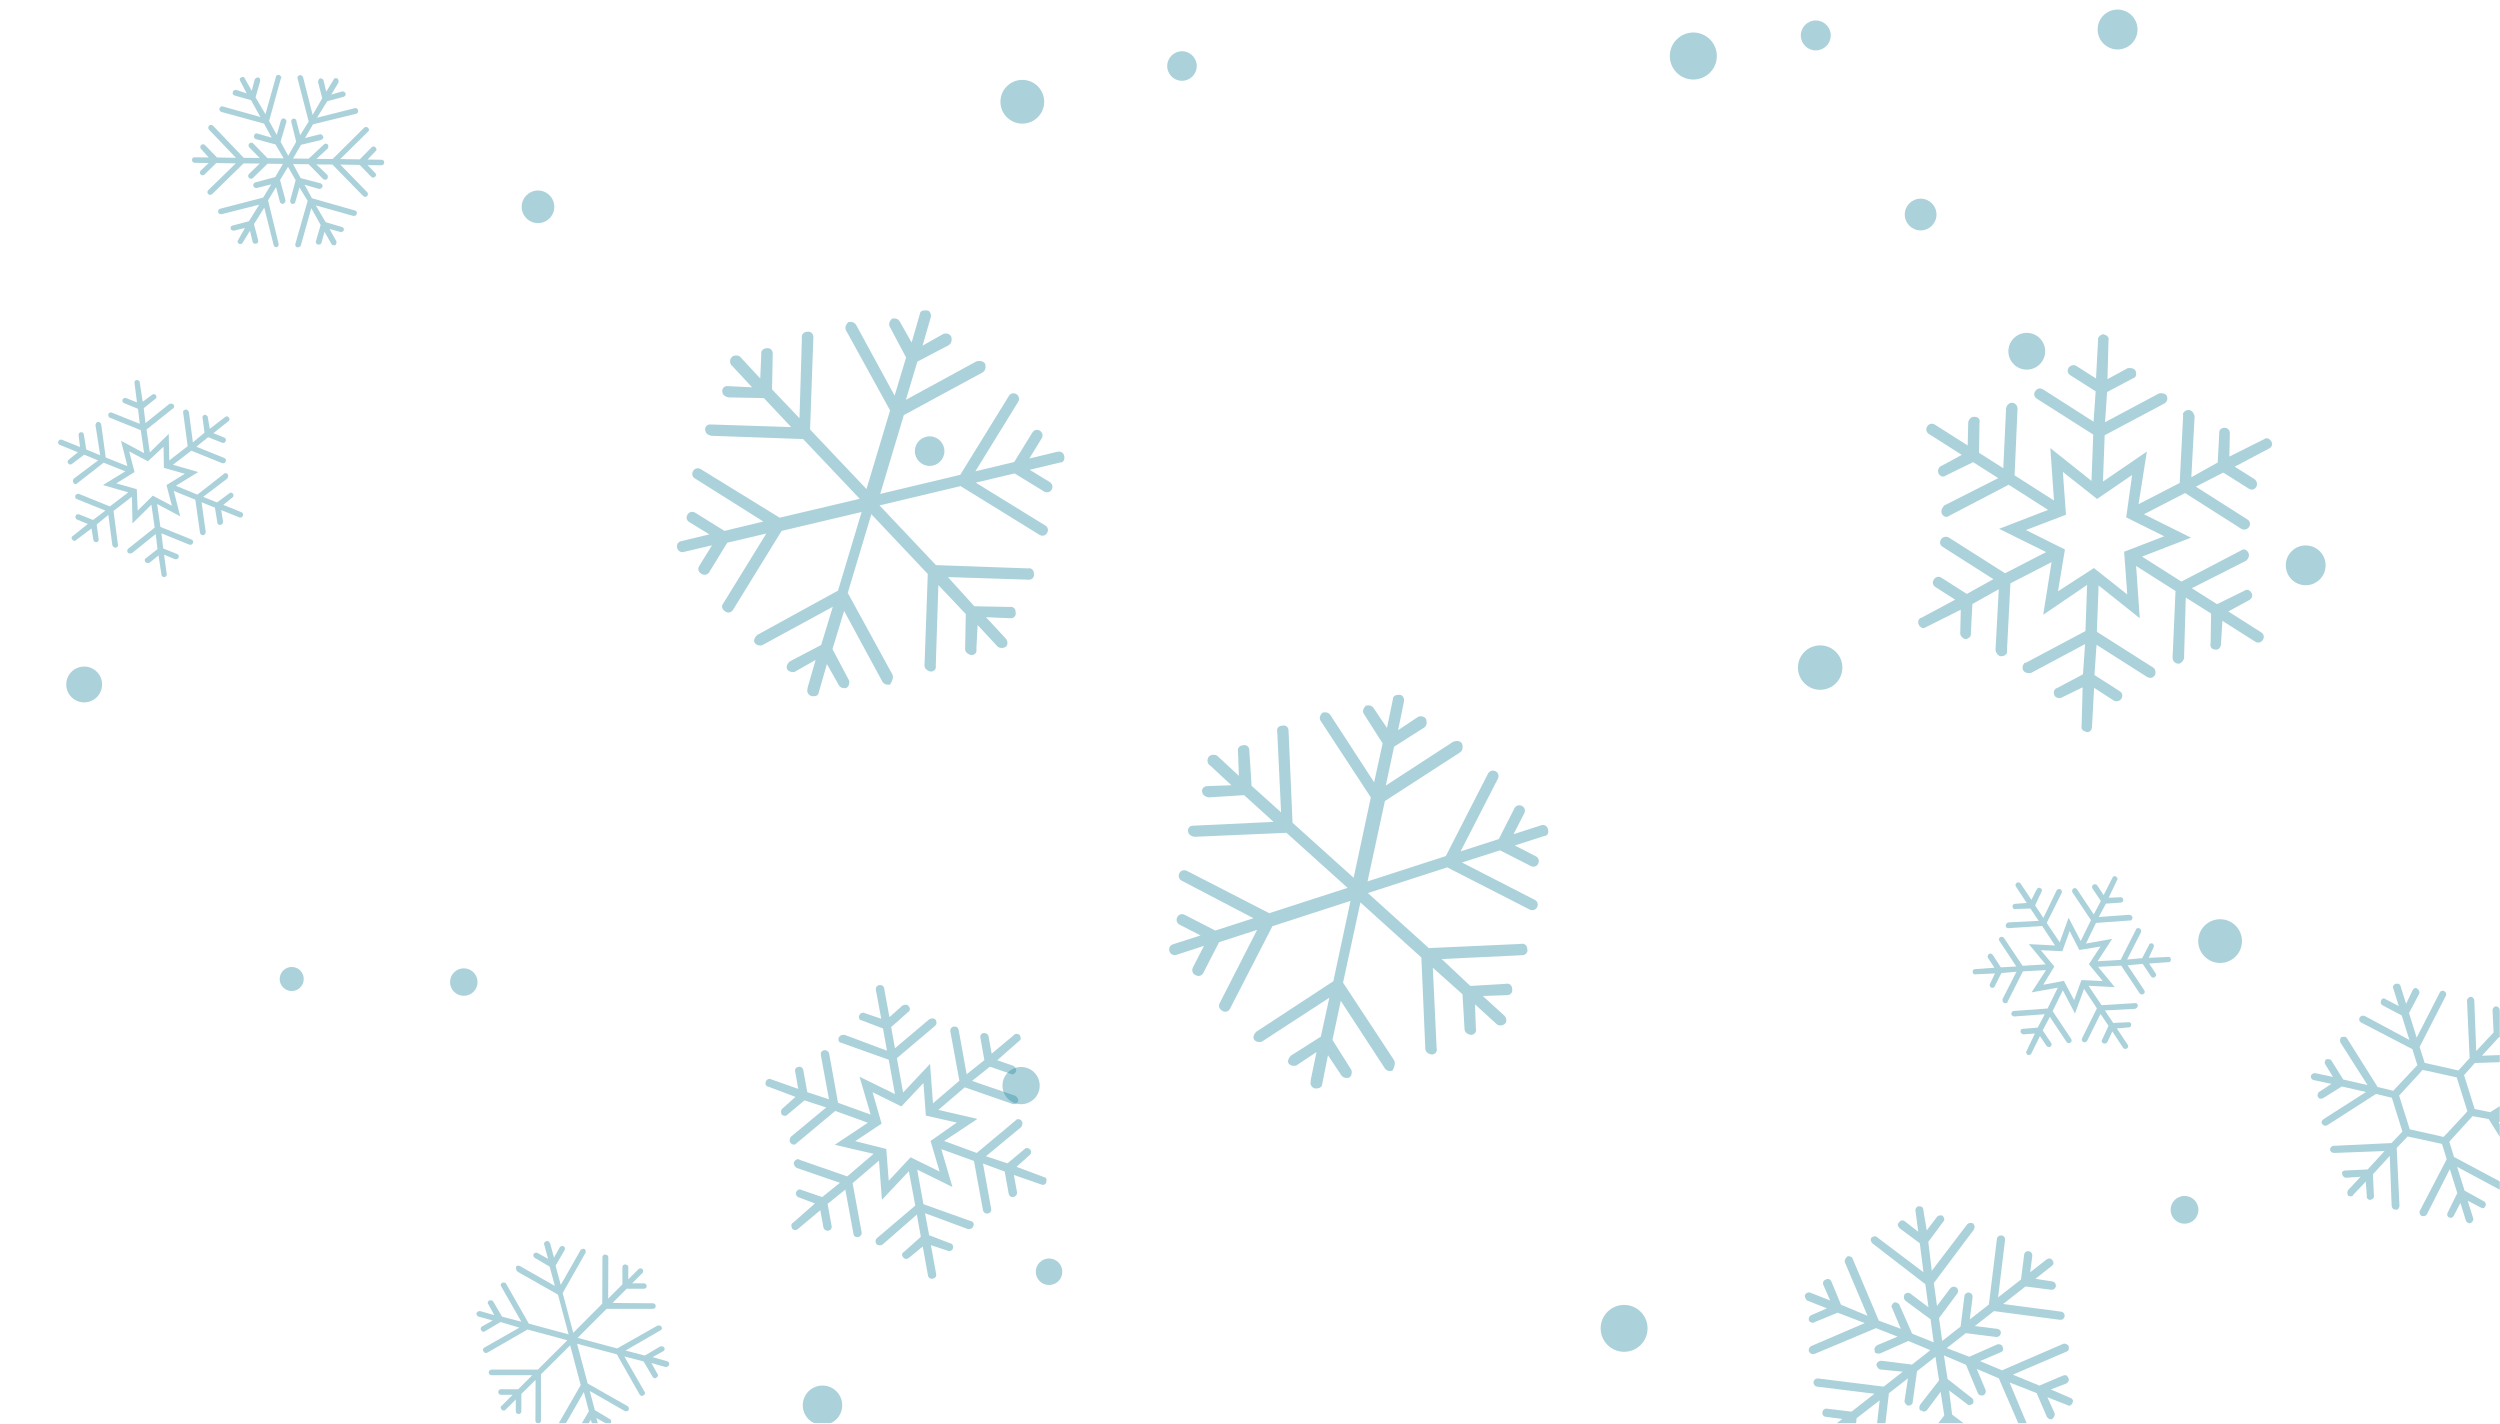 <svg xmlns="http://www.w3.org/2000/svg" version="1.1" xmlns:xlink="http://www.w3.org/1999/xlink" xmlns:svgjs="http://svgjs.com/svgjs" width="1440" height="820" preserveAspectRatio="none" viewBox="0 0 1440 820">
    <g mask="url(&quot;#SvgjsMask1156&quot;)" fill="none">
        <!-- <rect width="1440" height="820" x="0" y="0" fill="rgba(219, 255, 255, 1)"></rect> -->
        <circle r="10.32" cx="48.48" cy="394.26" filter="url(#SvgjsFilter1157)" fill="rgba(46, 141, 163, 0.4)"></circle>
        <circle r="12.6" cx="1278.78" cy="542.07" filter="url(#SvgjsFilter1157)" fill="rgba(46, 141, 163, 0.4)"></circle>
        <circle r="13.545" cx="975.355" cy="32.275" filter="url(#SvgjsFilter1157)" fill="rgba(46, 141, 163, 0.4)"></circle>
        <circle r="10.725" cx="588.145" cy="625.305" filter="url(#SvgjsFilter1157)" fill="rgba(46, 141, 163, 0.4)"></circle>
        <circle r="9.395" cx="309.885" cy="119.125" filter="url(#SvgjsFilter1157)" fill="rgba(46, 141, 163, 0.4)"></circle>
        <circle r="6.93" cx="168.03" cy="563.91" filter="url(#SvgjsFilter1157)" fill="rgba(46, 141, 163, 0.4)"></circle>
        <circle r="12.6" cx="588.85" cy="58.61" filter="url(#SvgjsFilter1157)" fill="rgba(46, 141, 163, 0.4)"></circle>
        <circle r="8.515" cx="535.475" cy="259.855" filter="url(#SvgjsFilter1157)" fill="rgba(46, 141, 163, 0.4)"></circle>
        <circle r="8.005" cx="1258.285" cy="696.855" filter="url(#SvgjsFilter1157)" fill="rgba(46, 141, 163, 0.4)"></circle>
        <circle r="7.64" cx="604.25" cy="732.53" filter="url(#SvgjsFilter1157)" fill="rgba(46, 141, 163, 0.4)"></circle>
        <circle r="13.505" cx="935.485" cy="765.135" filter="url(#SvgjsFilter1157)" fill="rgba(46, 141, 163, 0.4)"></circle>
        <circle r="8.51" cx="680.82" cy="38.03" filter="url(#SvgjsFilter1157)" fill="rgba(46, 141, 163, 0.4)"></circle>
        <circle r="12.795" cx="1048.415" cy="384.525" filter="url(#SvgjsFilter1157)" fill="rgba(46, 141, 163, 0.4)"></circle>
        <circle r="11.49" cx="1219.73" cy="17" filter="url(#SvgjsFilter1157)" fill="rgba(46, 141, 163, 0.4)"></circle>
        <circle r="10.595" cx="1167.425" cy="202.315" filter="url(#SvgjsFilter1157)" fill="rgba(46, 141, 163, 0.4)"></circle>
        <circle r="9.14" cx="1106.28" cy="123.57" filter="url(#SvgjsFilter1157)" fill="rgba(46, 141, 163, 0.4)"></circle>
        <circle r="11.36" cx="473.76" cy="809.44" filter="url(#SvgjsFilter1157)" fill="rgba(46, 141, 163, 0.4)"></circle>
        <circle r="11.47" cx="1328.08" cy="325.63" filter="url(#SvgjsFilter1157)" fill="rgba(46, 141, 163, 0.4)"></circle>
        <circle r="8.62" cx="1045.89" cy="20.41" filter="url(#SvgjsFilter1157)" fill="rgba(46, 141, 163, 0.4)"></circle>
        <circle r="7.915" cx="267.145" cy="565.675" filter="url(#SvgjsFilter1157)" fill="rgba(46, 141, 163, 0.4)"></circle>
        <path d="M802.8 610.4L773.6 566 783.6 519.8 818.7 551.5 821 604.5C821 604.5 821.2 605.1 821.2 605.1 821.6 606.4 823.2 607.2 824.7 607.4 826.7 607.4 828.1 605.6 827.5 603.8L825.3 557.4 842.4 572.7 843.6 593.2C843.6 593.2 843.8 593.8 843.8 593.8 844.2 595 845.8 595.9 847.2 596.1 849.3 596.1 850.7 594.3 850.1 592.4L849.6 578.5 862.1 589.9C863.1 591 865.7 590.8 866.7 589.8 868.3 588.6 867.6 586.1 866.6 585.1L854.1 573.7 868.1 573.2C870.1 573.2 871.5 571.4 871 569.6 871 567.5 869.2 566.1 867.3 566.7L846.9 567.9 830.4 552.4 876.8 550.2C878.8 550.2 880.3 548.4 879.7 546.6 879.7 544.6 877.9 543.1 876.1 543.7L823 546.1 787.9 514.4 833.6 499.6 881.1 523.9C882.7 524.7 884.5 524.2 885.4 522.5 886.2 520.9 885.6 519.1 884 518.3L842.1 496.8 864 489.8 881.7 498.8C883.3 499.7 885.2 499.1 886 497.5 886.8 495.8 886.2 494 884.6 493.2L872.5 487 889.6 481.5C891.6 481.5 892.2 479.3 891.6 477.5 891.1 475.6 889.4 474.8 887.6 475.4L871.8 480.5 878 468.4C878.8 466.8 878.2 465 876.6 464.2S873.2 463.9 872.3 465.6L863.3 483.3 841.3 490.4 862.8 448.5C863.6 446.9 863 445 861.4 444.2 859.8 443.4 858 444 857.1 445.6L832.8 493.1 787.7 507.7 797.7 461.4 841.1 433.3C842.7 432.1 842.7 430.1 842.1 428.2 840.9 426.6 838.9 426.6 837.1 427.2L798.2 452.5 803 430.1 820.3 419.1C822 417.9 822 415.9 821.4 414.1 820.2 412.4 818.2 412.4 817 412.8L805.3 420.6 808.7 404C809 402.6 808.2 400.2 806.1 400.2 804.1 400.2 802.3 400.7 802.3 402.8L798.9 419.3 791.1 407.7C789.9 406.1 787.9 406.1 786.7 406.5 785.6 407.5 784.8 409.1 785.2 410.3 785.2 410.3 785.4 410.9 785.4 410.9L796.4 428.2 791.5 450.6 766.2 411.7C765 410.1 762.9 410.1 761.7 410.5 760.7 411.5 759.9 413.1 760.3 414.3 760.3 414.3 760.5 414.9 760.5 414.9L789.6 459.3 779.7 505.6 744.5 473.9 742.2 420.8C742.2 418.8 740.4 417.4 738.6 418 736.6 417.9 735.1 419.7 735.7 421.6L737.9 467.9 720.9 452.6 719.6 432.1C719.6 430.1 717.8 428.7 716 429.3 714 429.3 712.6 431.1 713.1 432.9L713.6 446.9 701.2 435.4C700.2 434.4 697.5 434.6 696.5 435.6 695.5 436.6 695.3 438 695.7 439.2 695.9 439.8 696.1 440.4 696.9 440.8L709.3 452.3 695.4 452.8C693.3 452.8 691.9 454.6 692.5 456.4 692.5 456.4 692.7 457 692.7 457 693.1 458.2 694.7 459 696.1 459.3L716.6 458 733.6 473.4 687.2 475.6C685.2 475.5 683.8 477.4 684.4 479.2 684.4 479.2 684.6 479.8 684.6 479.8 685 481 686.6 481.8 688 482L741 479.7 776.2 511.4 731.1 526 683.6 501.6C681.9 500.8 680.1 501.4 679.3 503 678.5 504.6 679.1 506.5 680.7 507.3L722 528.9 700 536 682.3 526.9C680.7 526.1 678.9 526.7 678.1 528.3S677.8 531.7 679.4 532.6L691.5 538.8 675.7 543.9C673.9 544.5 673 546.1 673.6 547.9 674.2 549.7 675.8 550.5 677.6 550L693.5 544.8 687.3 556.9C686.9 557.7 686.5 558.5 686.9 559.8S688.1 561.4 688.9 561.8C690.5 562.6 692.3 562 693.1 560.4L702.2 542.7 724.1 535.6 702.7 577.5C702.3 578.3 701.9 579.1 702.3 580.3 702.5 581 703.5 582 704.3 582.4 705.9 583.2 707.7 582.6 708.5 581L732.9 533.5 777.9 518.9 768 565.2 723.6 594.3C722.6 595.3 721.7 596.9 722.1 598.1 722.1 598.1 722.3 598.7 722.3 598.7 723.5 600.4 725.5 600.4 726.8 600L765.7 574.7 760.8 597.1 743.5 608.1C742.5 609.1 741.6 610.7 742 611.9 742 611.9 742.2 612.5 742.2 612.5 743.4 614.1 745.5 614.1 746.7 613.7L758.3 606 754.9 622.5C755.1 623.1 754.7 623.9 754.9 624.6 755.3 625.8 756.3 626.8 757.7 627 759.7 627 761.5 626.4 761.6 624.4L764.9 607.8 772.7 619.5C773.9 621.1 776 621.1 777.2 620.7 778.8 619.5 778.8 617.5 778.4 616.3L767.5 599 772.3 576.5 797.7 615.4C798.9 617.1 800.9 617.1 802.1 616.7 803.3 614.3 804 612.1 802.8 610.4Z" fill="rgba(46, 141, 163, 0.4)"></path>
        <path d="M1109.4 361.2L1129.4 351.2 1129.1 364.7C1129 366.1 1130.3 367.7 1132.2 368.2 1134 367.8 1135.6 366.5 1135.2 364.7L1136.1 347.9 1151.3 339.4 1149.4 374.6C1149.8 376.3 1151.1 377.9 1152.5 378 1154.8 378 1156.4 376.7 1156 374.9L1158 336 1181.7 323.8 1176.9 354.1 1202.2 336.9 1201.2 363.5 1166.8 381.8C1166.3 381.5 1165.9 382 1165.6 382.6 1164.9 383.6 1164.7 385.1 1165.5 386.3 1166.2 387.5 1168.2 388 1169.9 387.6L1201 371 1199.8 388.4 1184.9 396.3C1184 396.5 1183.6 397.1 1183.3 397.6 1182.9 398.2 1182.8 399.6 1183.5 400.8 1184.3 402 1186.2 402.5 1187.5 401.8L1199.6 395.9 1199 418.2C1198.5 420.2 1200.1 421.2 1202.1 421.7 1203.5 421.9 1205.1 420.6 1205 418.3L1206.2 396.2 1217.5 403.5C1219.1 404.5 1221.2 403.6 1221.9 402.5 1222.9 400.9 1222.6 399.1 1220.9 398.1L1206.4 388.8 1207.6 371.4 1236.7 389.9C1238.4 390.9 1240.1 390.6 1241.2 388.9 1241.8 387.9 1241.8 385.5 1240.2 384.5L1207.8 363.9 1208.8 337.2 1232.5 356.1 1230.4 326 1253.1 340.4 1251.4 378.8C1251.5 381.1 1253.1 382.1 1254.5 382.3 1255.9 382.4 1257.5 381.1 1258 379.2L1259 344.2 1273.6 353.4 1273.3 370.7C1272.8 372.6 1274 374.2 1276.4 374.2 1277.8 374.3 1279.3 373 1279.3 370.7L1280.1 357.6 1299 369.6C1300.6 370.6 1302.4 370.2 1303.4 368.6S1304 365.2 1302.4 364.2L1283.5 352.2 1295.1 345.9C1297.2 345 1297.7 343 1297 341.8 1296 339.6 1294.1 339.2 1292.5 340.4L1277 348 1262.5 338.8 1293.7 323C1295.3 321.7 1295.8 319.8 1295.1 318.5 1294.1 316.4 1292.2 315.9 1290.6 317.2L1256.5 335 1233.8 320.6 1262 309.7 1234.9 296.2 1258.6 284 1291 304.6C1292.6 305.6 1294.8 304.7 1295.4 303.6 1296.5 302 1296.1 300.2 1294.5 299.2L1264.8 280.3 1280.6 272.2 1295.2 281.4C1296.8 282.5 1298.5 282.1 1299.6 280.5 1300.3 279.4 1300.2 277.1 1298.6 276L1287.2 268.8 1306.7 258.5C1308.8 257.5 1309.3 255.6 1308.1 254 1307.3 252.8 1305.7 251.7 1304.1 253L1284.1 263 1284.4 249.5C1284.5 248.1 1283.2 246.5 1281.8 246.4 1280.4 246.2 1279.1 247 1278.8 247.5 1278.5 248.1 1278.1 248.6 1278.3 249.5L1277.4 266.4 1262.2 274.9 1264.1 239.7C1263.7 237.9 1262.4 236.3 1261 236.2 1259.6 236 1258.3 236.8 1257.6 237.8 1257.3 238.4 1257.3 238.4 1257.5 239.3L1255.5 278.2 1231.8 290.4 1236.6 260.1 1211.3 277.4 1212.3 250.7 1246.7 232.4C1247.9 231.7 1249 230 1248 227.9 1247.3 226.7 1245.3 226.2 1243.6 226.6L1212.5 243.2 1213.7 225.8 1228.6 217.9C1230.4 217.5 1230.9 215.5 1230 213.4 1229.2 212.2 1227.3 211.7 1225.5 212.1L1213.9 218.4 1214.5 196C1215 194 1213.4 193 1211.4 192.5 1210.5 192.7 1209.3 193.4 1209 194 1208.6 194.5 1208.3 195 1208.5 195.9L1207.3 218 1196 210.8C1194.4 209.7 1192.3 210.7 1191.6 211.7L1191.6 211.7C1190.5 213.4 1190.9 215.1 1192.6 216.2L1207.1 225.4 1205.9 242.9 1176.8 224.3C1175.1 223.3 1173.4 223.7 1172.3 225.3S1171.7 228.7 1173.3 229.7L1205.7 250.3 1204.7 277 1181 258.1 1183.1 288.3 1160.4 273.8 1162.1 235.4C1162 233.1 1160.4 232.1 1159 232 1157.6 231.8 1156 233.1 1155.5 235.1L1153.9 269.7 1139.9 260.8 1140.2 243.5C1140.7 241.6 1139.5 240 1137.1 240.1 1135.7 239.9 1134.2 241.2 1133.7 243.2L1133.4 256.6 1114.5 244.6C1112.9 243.6 1111.1 244 1110.1 245.6S1109.5 249 1111.1 250L1130 262 1118.4 268.3C1117.5 268.5 1117.2 269.1 1116.8 269.6 1116.1 270.7 1116.3 271.6 1116.5 272.5 1117.5 274.6 1119.4 275.1 1121 273.8L1136.5 266.2 1151 275.4 1119.8 291.2C1119.4 291.7 1119.1 292.3 1118.7 292.8 1118.1 293.9 1118.2 294.8 1118.4 295.7 1119.4 297.8 1121.3 298.3 1122.9 297L1157 279.2 1179.7 293.7 1151.5 304.6 1178.6 318 1154.9 330.2 1122.5 309.6C1120.8 308.6 1118.7 309.5 1118.1 310.6 1117 312.2 1117.4 314 1119 315L1148.2 333.6 1132.9 342.1 1118.3 332.8C1116.7 331.8 1115 332.1 1113.9 333.8S1113.3 337.1 1114.9 338.2L1126.2 345.4 1106.8 355.8C1105.9 355.9 1105.5 356.5 1105.2 357 1104.8 357.6 1104.7 359 1105.4 360.2 1106.2 361.4 1107.8 362.5 1109.4 361.2ZM1166.9 305.3L1190 296.5 1188.2 271.8 1207.9 287.4 1228.1 273.6 1224.7 298 1246.6 308.9 1223.5 317.8 1225.3 342.4 1206.1 327.2 1185.4 340.6 1189.4 316.5 1166.9 305.3Z" fill="rgba(46, 141, 163, 0.4)"></path>
        <path d="M298.3 732.6L321.4 745.7 327.5 768.6 304.6 762.4 291.5 739.4C291.5 739.4 291.3 739.1 291.3 739.1 290.8 738.7 289.9 738.7 289.2 738.9 288.3 739.4 288.1 740.5 288.8 741.2L300.3 761.3 289.2 758.4 284 749.5C284 749.5 283.8 749.3 283.8 749.3 283.4 748.9 282.5 748.9 281.8 749.1 280.9 749.5 280.6 750.7 281.3 751.3L284.7 757.5 276.6 755.2C275.9 755 274.8 755.6 274.5 756.3 274.1 757.2 275 758.1 275.7 758.4L283.8 760.6 277.7 764C276.8 764.5 276.6 765.6 277.2 766.3 277.7 767.2 278.8 767.4 279.5 766.7L288.3 761.5 299.2 764.7 279 776.2C278.1 776.7 277.9 777.8 278.6 778.5 279 779.4 280.2 779.6 280.9 779L303.9 765.8 326.8 772 309.8 788.9 283.1 788.9C282.2 788.9 281.5 789.6 281.5 790.5 281.5 791.4 282.2 792.1 283.1 792.1L306.6 792.1 298.5 800.2 288.5 800.2C287.6 800.2 287 800.9 287 801.8 287 802.7 287.6 803.4 288.5 803.4L295.3 803.4 289 809.7C288.1 810.2 288.3 811.3 289 812 289.7 812.7 290.6 812.7 291.2 812L297.1 806.1 297.1 812.9C297.1 813.8 297.8 814.5 298.7 814.5S300.3 813.8 300.3 812.9L300.3 802.9 308.5 794.8 308.4 818.3C308.4 819.2 309.1 819.9 310 819.9 310.9 819.9 311.6 819.2 311.6 818.3L311.6 791.6 328.4 774.9 334.5 797.8 321.6 820.2C321.1 821.1 321.6 822 322.2 822.6 323.1 823.1 324.1 822.6 324.7 822L336.3 801.8 339.2 812.9 334 821.7C333.6 822.7 334 823.6 334.7 824.2 335.6 824.7 336.5 824.2 336.9 823.8L340.3 817.7 342.6 825.8C342.8 826.5 343.7 827.4 344.6 827 345.5 826.5 346.2 825.8 345.8 824.9L343.5 816.8 349.6 820.2C350.5 820.6 351.4 820.2 351.9 819.7 352.1 819 352.1 818.1 351.7 817.7 351.7 817.7 351.4 817.5 351.4 817.5L342.6 812.2 339.7 801.2 359.8 812.7C360.7 813.2 361.6 812.7 362.1 812.3 362.3 811.6 362.3 810.7 361.8 810.2 361.8 810.2 361.6 810 361.6 810L338.5 796.9 332.4 774 355.3 780.1 368.4 803.2C368.9 804.1 370 804.3 370.7 803.7 371.6 803.2 371.8 802.1 371.1 801.4L359.6 781.3 370.7 784.2 375.9 793C376.3 793.9 377.5 794.2 378.1 793.5 379.1 793 379.3 791.9 378.6 791.2L375.2 785.1 383.4 787.4C384 787.6 385.2 786.9 385.4 786.2 385.6 785.6 385.4 784.9 384.9 784.4 384.7 784.2 384.5 784 384 784L375.9 781.7 382 778.3C382.9 777.9 383.1 776.7 382.5 776.1 382.5 776.1 382.2 775.8 382.2 775.8 381.8 775.4 380.9 775.4 380.2 775.6L371.4 780.8 360.3 777.9 380.4 766.3C381.3 765.9 381.6 764.8 380.9 764.1 380.9 764.1 380.7 763.8 380.7 763.8 380.2 763.4 379.3 763.4 378.6 763.6L355.5 776.7 332.7 770.6 349.4 753.9 376.1 753.9C377 753.9 377.7 753.2 377.7 752.3 377.7 751.4 377 750.7 376.1 750.7L352.8 750.5 361 742.3 370.9 742.3C371.8 742.3 372.5 741.7 372.5 740.8S371.8 739.2 370.9 739.2L364.1 739.2 370 733.3C370.7 732.6 370.7 731.7 370 731 369.4 730.4 368.5 730.4 367.8 731L361.9 736.9 361.9 730.1C361.9 729.7 361.9 729.2 361.4 728.8S360.5 728.3 360.1 728.3C359.2 728.3 358.5 729 358.5 729.9L358.5 739.8 350.3 748 350.4 724.5C350.4 724 350.4 723.6 349.9 723.1 349.7 722.9 349 722.6 348.5 722.6 347.6 722.6 347 723.3 347 724.2L346.9 750.9 330.2 767.7 324.1 744.8 337.2 721.7C337.5 721.1 337.5 720.2 337 719.7 337 719.7 336.8 719.5 336.8 719.5 335.9 719 335 719.5 334.5 719.9L323 740.1 320 729 325.2 720.1C325.5 719.5 325.5 718.6 325 718.1 325 718.1 324.8 717.9 324.8 717.9 323.9 717.4 323 717.9 322.5 718.3L319.1 724.4 316.9 716.3C316.6 716.1 316.6 715.6 316.4 715.4 316 714.9 315.3 714.7 314.6 714.9 313.7 715.4 313 716.1 313.5 717L315.7 725.1 309.6 721.7C308.7 721.3 307.8 721.7 307.4 722.2 306.9 723.1 307.4 724 307.8 724.4L316.6 729.6 319.6 740.7 299.4 729.2C298.5 728.7 297.6 729.2 297.2 729.6 297.2 731 297.4 732.1 298.3 732.6Z" fill="rgba(46, 141, 163, 0.4)"></path>
        <path d="M1462.4 623L1434.4 640.6 1425.4 638.8 1419.3 619.3 1425.5 612.3 1458.7 611.2C1459.1 611 1459.1 611 1459.5 610.9 1460.2 610.7 1460.9 610.1 1460.9 608.8 1460.5 607.6 1459.9 607 1458.6 607L1429.6 608.1 1439.3 597.5 1452.1 596.9C1452.1 596.9 1452.5 596.7 1452.5 596.7 1453.3 596.5 1453.9 595.9 1453.9 594.6 1454.1 593.7 1453 592.8 1451.7 592.8L1443.3 592.9 1450.6 585.2C1451.2 584.6 1451.2 583.3 1450.5 582.3S1448.2 581.7 1447.2 582.5L1440.4 590.1 1439.9 581.8C1439.9 580.6 1438.8 579.7 1437.5 579.6 1436.7 579.9 1435.7 580.6 1435.7 581.9L1436.3 594.7 1426.3 605.4 1425.2 576.4C1425.2 575.1 1424.1 574.2 1423.2 574.1 1422 574.4 1421 575.2 1421 576.4L1422.5 609.5 1416 616.6 1396.6 612.2 1393.7 603 1408.8 573.6C1409.3 572.6 1408.9 571.4 1407.9 570.9S1405.8 570.7 1405.3 571.7L1392 597.7 1387.6 583.5 1393.4 572.5C1393.9 571.5 1393.5 570.4 1392.4 569.5S1390.3 569.3 1389.7 570.3L1385.9 578.2 1382.7 567.9C1382.3 566.7 1380.9 566.3 1379.8 566.7 1378.7 567.1 1378.1 568.1 1378.5 569.2L1381.7 579.5 1374.2 575.6C1373.1 574.7 1371.9 575 1371.5 576.4 1371 577.4 1371.4 578.6 1372.4 579.1L1383.4 584.9 1387.8 599 1362.1 585.2C1361.1 584.7 1359.6 585.2 1359.1 586.2S1358.9 588.3 1359.9 588.9L1389.5 604.3 1392.4 613.5 1378.5 628.3 1369.5 626.1 1351.9 598.1C1351.2 597 1349.9 597 1348.7 597.4 1347.7 598.1 1347.7 599.4 1348.1 600.5L1363.7 625 1349.7 621.8 1342.9 610.9C1342.2 609.9 1340.9 609.9 1339.8 610.2 1339.1 610.9 1338.7 612.3 1339.5 613.3L1343.8 620.3 1333.4 618.1C1332.6 618 1331.5 618.7 1331 619.7 1331 621 1331.7 622 1332.6 622.1L1342.9 624.3 1335.6 629.1C1335 629.8 1334.6 631.2 1335.2 631.8 1335.6 632.9 1336.5 633.1 1337.6 632.7 1337.6 632.7 1338 632.6 1338 632.6L1348.9 625.8 1362.8 629 1338.4 644.6C1337.4 645.4 1336.8 646.4 1337.6 647.4 1338.3 648.4 1339.2 648.6 1340 648.3 1340.4 648.2 1340.4 648.2 1340.4 648.2L1368.6 630.1 1377.7 632.3 1383.8 651.8 1377.5 658.4 1344.1 660C1343.2 659.9 1342.3 661 1342.1 661.9 1342.1 663.2 1343.2 664.1 1344.5 664.1L1373.5 663 1363.8 673.6 1351 674.2C1349.8 674.2 1348.7 674.9 1349.1 676.1 1349.1 677.3 1350.2 678.2 1351.1 678.4L1359.7 677.8 1352.5 685.5C1351.9 686.5 1351.9 687.8 1352.6 688.8 1353.1 689.1 1354 689.2 1354.8 689 1355.2 688.8 1355.2 688.8 1355.4 688.3L1362.7 680.6 1363.3 689.2C1363.2 690.5 1364.2 691 1365.1 691.2 1365.5 691.1 1365.5 691.1 1365.9 690.9 1366.7 690.7 1367.3 690.1 1367.4 689.2L1366.8 676.4 1376.5 665.8 1377.6 694.8C1377.9 696 1378.7 697 1379.8 696.6 1380.3 696.9 1380.3 696.9 1380.7 696.8 1381.5 696.5 1382 695.5 1382.1 694.6L1380.5 661.2 1386.8 654.6 1406.6 658.9 1409.3 667.7 1393.9 697.3C1393.3 698.3 1393.8 699.8 1394.8 700.3S1397.3 700.4 1397.9 699.4L1411.1 673.4 1415.4 687.2 1409.8 698.6C1409.3 699.6 1409.6 700.7 1410.6 701.2 1411.6 701.8 1412.8 701.4 1413.3 700.4L1417.2 692.9 1420.4 703.2C1420.7 704 1421.8 704.9 1423 704.5 1424.1 704.1 1424.9 702.6 1424.6 701.9L1421.4 691.6 1428.9 695.5C1429.4 695.8 1429.9 696 1430.3 695.9 1431.1 695.7 1431.3 695.2 1431.6 694.7 1432.1 693.7 1431.8 692.5 1430.8 692L1419.6 685.8 1415.3 672.1 1441 685.9C1441.5 686.1 1441.9 686 1442.7 685.8 1443 685.6 1443.4 685.5 1443.7 685 1444.2 684 1443.7 682.5 1442.7 682L1413.5 666.4 1410.8 657.6 1424.2 642.9 1433.5 644.6 1451.2 673C1451.9 673.7 1452.9 674.2 1453.6 673.9 1454 673.8 1454 673.8 1453.9 673.4 1455 673.1 1455.4 671.7 1454.7 670.7L1439.1 646.2 1453.4 649.3 1460.2 660.1C1460.8 660.8 1461.7 660.9 1462.5 660.7 1462.5 660.7 1462.8 660.6 1462.8 660.6 1464 660.2 1464.4 658.8 1463.7 657.8L1458.9 650.5 1469.2 652.7C1469.7 653 1470.1 652.9 1470.5 652.7 1471.2 652.5 1471.9 651.9 1471.7 651.5 1472.1 650.1 1471.4 649.1 1470.4 648.6L1460.1 646.3 1467.1 642C1468.1 641.3 1468.5 639.9 1467.8 638.9 1467.2 638.3 1465.8 637.8 1465.2 638.5L1454.3 645.2 1440.3 642.1 1464.7 626.4C1465.8 625.7 1465.8 624.4 1465.4 623.3 1464.8 622.6 1463.4 622.2 1462.4 623ZM1415.8 622.9L1420.5 637.8 1421.2 640.1 1419.7 641.8 1409.3 653 1407.4 654.9 1405.1 654.3 1390.3 651 1388 650.5 1387.3 648.2 1382.6 633.3 1381.9 631 1383.5 629.3 1393.8 618.1 1395.3 616.3 1398 616.8 1412.9 620.1 1415.1 620.6 1415.8 622.9Z" fill="rgba(46, 141, 163, 0.4)"></path>
        <path d="M171.4 45.2L177.8 70 172.9 77.9 170.7 69.6C170.7 68.6 169.8 68.3 168.8 68.3 168.2 68.6 167.5 69.5 167.8 70.2L170.6 81.7 166 89.7 161.6 81.6 165 70.1C165 70.1 165 69.8 165 69.8 165 69.2 164.3 68.5 163.7 68.2 162.7 68.2 162.1 68.5 161.8 69.4L159.4 77.7 155 69.7 161.8 45.1C161.8 45.1 162.1 44.8 162.1 44.8 162.1 44.2 161.5 43.5 160.8 43.2 159.9 42.9 158.9 43.5 158.9 44.4L152.9 65.8 147.2 56.1 149.9 46.6C149.9 46.6 149.9 46.6 149.9 46.2 149.9 45.6 149.6 45 149 44.6 148 44.6 147 44.9 146.7 45.9L145 52.3 141 45.2C140.7 44.2 139.7 44.2 139.1 44.5 138.1 44.8 137.8 45.8 138.4 46.7L142.1 53.8 136.1 51.8C135.1 51.8 134.2 52.1 134.1 53.1 133.8 54 134.1 54.7 135.1 55L144.6 57.7 150 67.4 128.3 61.3C127.6 61 126.7 61.6 126.3 62.6 126.3 63.2 126.6 64.2 127.6 64.5L152.1 71.2 156.5 79.3 148.2 76.9C147.3 76.6 146.6 77.2 146.3 78.2 146 78.8 146.6 79.8 147.2 80.1L158.7 83.2 163.4 91.2 154.1 91.1 145.9 82.7C145.3 82 144.3 82 143.7 82.6 143 83 143 84.2 143.6 84.9L149.6 91 140.4 90.9 122.7 72.4C122.1 71.8 121.1 71.8 120.4 72.4 119.8 73.1 119.8 74 120.4 74.7L135.9 90.9 125 90.7 118.1 83.6C117.4 82.9 116.5 82.9 115.8 83.6 115.2 84.2 115.2 85.2 115.8 85.8L120.2 90.7 112.2 90.6C111.2 90.5 110.6 91.2 110.6 92.1 110.6 93.1 111.2 93.7 112.2 93.8L120.2 93.9 115.6 98.3C115 98.9 115 99.9 115.6 100.5S117.2 101.2 117.8 100.5L124.6 93.9 135.8 94.1 120 109.5C119.3 110.2 119.3 111.1 119.9 111.8 120.6 112.4 121.5 112.4 122.2 111.8L140.3 94.1 149.6 94.2 143.4 100.2C142.8 100.9 142.8 101.8 143.4 102.5 144 103.1 145 103.1 145.7 102.5L154.1 94.3 163 94.4 158.5 102 146.9 105.1C146.3 105.4 145.6 106.4 145.9 107 146.2 108 146.9 108.3 147.8 108.3L156.2 106.2 151.6 113.8 126.9 120.2C125.9 120.5 125.6 121.1 125.6 122.1 125.9 123.1 126.8 123.4 127.5 123.4L149.3 117.9 143.4 127.4 134.1 129.9C133.1 129.9 132.8 130.8 132.8 131.8 133.1 132.4 134.1 133.1 135 132.8L141.1 131.3 137.2 138.2C136.5 138.9 136.8 139.8 137.8 140.5 138.4 140.8 139.4 140.5 139.7 139.9L144 132.9 145.5 139.3C145.8 140.3 146.8 140.6 147.4 140.3 148.4 140.3 148.7 139.7 148.7 139 148.7 138.7 148.7 138.7 148.7 138.4L146.3 129.1 152.2 119.6 157.6 141.1C157.6 142 158.6 142.4 159.5 142.4 160.2 142.1 160.5 141.4 160.5 140.8 160.5 140.5 160.5 140.5 160.5 140.5L154.4 115.4 159 107.8 161.2 116.2C161.5 117.1 162.1 117.4 163.1 117.5 163.7 117.1 164.4 116.5 164.4 115.9 164.4 115.6 164.4 115.6 164.4 115.2L161.3 103.7 165.9 96.1 170.3 103.8 167.2 115.3C166.9 116.2 167.5 117.2 168.2 117.5 169.1 117.5 170.1 117.2 170.1 116.3L172.5 108 177.2 115.7 170.1 140.6C169.8 141.2 170.4 142.2 171.1 142.5 172 142.5 173 142.2 173.3 141.3L179.3 119.9 184.7 129.6 182 138.8C181.6 139.8 182.3 140.8 183.2 140.8 183.9 141.1 184.8 140.8 185.2 139.8L186.9 133.5 190.9 140.5C191.2 141.2 192.2 141.5 193.2 141.2 193.5 140.9 193.8 140.3 193.8 139.6 193.8 139.6 193.8 139.3 193.8 139L189.8 131.9 196.1 133.6C196.8 133.9 197.7 133.3 198.1 132.6 198.1 132.3 198.1 132.3 198.1 132.3 198.1 131.4 197.4 130.7 196.8 130.7L187.6 128 181.9 118.3 203.6 124.4C204.6 124.4 205.2 124.1 205.5 123.1 205.5 123.1 205.6 122.8 205.6 122.8 205.6 122.2 205.3 121.5 204.3 121.2L179.7 114.2 175.4 106.4 183.7 108.8C184.6 108.8 185.6 108.5 185.6 107.5 185.9 107.5 185.9 107.2 185.9 107.2 185.9 106.6 185.3 105.9 184.7 105.6L173.2 102.6 168.8 94.5 177.8 94.6 186 103C186.6 103.7 187.9 103.7 188.5 103.1 188.9 102.4 188.9 101.5 188.6 100.8L182.2 94.7 191.5 94.8 209.2 112.9C209.8 113.6 210.8 113.6 211.4 113 212.1 112.3 212.1 111.4 211.5 110.7L196 94.8 207.2 95 213.8 101.8C214.5 102.5 215.4 102.5 216.1 101.8S216.7 100.2 216.1 99.6L211.7 95.1 219.7 95.2C220.6 95.2 221.3 94.5 221.3 93.6 221.3 92.6 220.7 92 219.7 92L211.7 91.9 216.3 87.1C216.6 86.8 216.9 86.5 216.9 86.2 216.9 85.8 216.6 85.2 216.3 84.9 215.7 84.2 214.7 84.2 214.1 84.8L207.2 91.8 196 91.6 211.9 75.9C212.3 75.5 212.6 75.2 212.6 74.9 212.6 74.6 212.3 73.9 212 73.6 211.3 73 210.4 73 209.7 73.6L191.6 91.6 182.3 91.5 188.8 85.5C189.1 85.2 189.1 84.5 189.1 84.2 189.1 83.9 189.1 83.6 188.8 83.2 188.2 82.6 186.9 82.6 186.6 83.2L177.8 91.4 168.8 91.3 173.4 83.4 185 80.6C185.6 80.3 186.3 79.7 186.3 79 186.3 78.7 186.3 78.7 186 78.7 186 77.8 185 77.1 184.1 77.4L175.7 79.5 180.3 71.6 205.3 65.5C206 65.2 206.3 64.6 206.3 63.9 206.3 63.6 206.3 63.6 206.3 63.6 206 62.7 205.4 62 204.4 62.3L182.6 67.8 188.5 58.3 197.8 55.8C198.8 55.5 199.1 54.9 199.1 54.2 199.1 54.2 199.1 53.9 199.1 53.9 198.8 53 197.8 52.6 197.2 52.6L190.8 54.5 195 47.5C195 47.2 195 46.8 195 46.5 195 46.2 194.7 45.5 194.4 45.2 193.5 44.9 192.5 44.9 192.2 45.8L187.9 52.8 186.4 46.4C186.1 45.4 185.1 45.1 184.5 45.1 183.5 45.4 183.2 46.4 183.2 47.3L185.6 56.6 180.1 66.2 174.6 44.6C174.3 43.7 173.3 43 172.7 43.3 171.7 43.6 171.1 44.3 171.4 45.2Z" fill="rgba(46, 141, 163, 0.4)"></path>
        <path d="M1248.9 551.2L1237.7 551.7 1240.5 545.6C1240.9 545 1240.6 544 1239.8 543.4 1238.9 543.2 1237.9 543.5 1237.8 544.4L1233.9 551.9 1225.2 552.7 1233.2 537C1233.4 536.1 1233.2 535.1 1232.5 534.8 1231.5 534.3 1230.5 534.6 1230.3 535.5L1221.5 552.9 1208.2 553.7 1216.6 540.8 1201.5 543.5 1207.3 531.6 1226.8 530.2C1227 530.4 1227.2 530.2 1227.5 530.1 1228 529.7 1228.4 529.1 1228.3 528.4 1228.2 527.7 1227.4 527 1226.5 526.9L1208.9 528.2 1213 520.5 1221.5 519.9C1221.9 519.9 1222.2 519.8 1222.4 519.6 1222.7 519.4 1223.1 518.8 1223 518.1 1222.9 517.4 1222.1 516.7 1221.4 516.8L1214.6 517.1 1219.4 507C1220.1 506.2 1219.5 505.4 1218.7 504.8 1218.1 504.4 1217.1 504.7 1216.7 505.7L1211.7 515.6 1208 510C1207.5 509.2 1206.3 509.2 1205.8 509.5 1205 510.1 1204.8 511 1205.3 511.8L1210.1 519 1206 526.7 1196.4 512.3C1195.9 511.5 1195 511.3 1194.2 511.8 1193.7 512.2 1193.2 513.3 1193.8 514.1L1204.4 530 1198.5 542 1191.5 528.6 1186.4 542.8 1178.9 531.6 1187.5 514.4C1187.9 513.3 1187.4 512.5 1186.8 512.2 1186.2 511.8 1185.2 512.1 1184.6 512.9L1177 528.7 1172.2 521.5 1175.9 513.7C1176.5 512.9 1176.2 511.9 1175.1 511.5 1174.5 511.1 1173.5 511.4 1173.1 512.4L1170.1 518.3 1163.9 509C1163.3 508.2 1162.5 508 1161.7 508.5S1160.7 509.9 1161.2 510.7L1167.4 520.1 1160.8 520.6C1159.7 520.6 1159.1 521.4 1159.2 522.1 1159.2 523.2 1160 523.9 1160.9 523.6L1169.5 523.3 1174.3 530.4 1156.8 531.3C1155.9 531.6 1155.2 532.4 1155.3 533.1 1155.3 534.2 1156.1 534.9 1157.1 534.6L1176.3 533.4 1183.7 544.6 1168.6 543.8 1178.3 555.5 1165 556.3 1154.3 540.3C1153.8 539.5 1152.7 539.5 1152.1 539.8 1151.3 540.4 1151.1 541.2 1151.7 542L1161.4 556.7 1152.5 557.2 1147.8 550C1147.2 549.2 1146.3 549 1145.5 549.6 1145 549.9 1144.6 551 1145.1 551.8L1148.8 557.4 1137.8 558.2C1136.7 558.2 1136 559 1136.3 560 1136.4 560.7 1136.9 561.5 1137.9 561.2L1149.1 560.7 1146.2 566.8C1145.9 567.4 1146.1 568.4 1146.8 568.8 1147.4 569.1 1148.1 569 1148.4 568.8 1148.6 568.7 1148.9 568.5 1149 568L1152.8 560.5 1161.5 559.7 1153.5 575.4C1153.3 576.3 1153.6 577.3 1154.2 577.6 1154.8 578 1155.5 577.9 1156.1 577.6 1156.3 577.4 1156.3 577.4 1156.4 576.9L1165.2 559.5 1178.5 558.8 1170.2 571.6 1185.3 568.9 1179.4 580.9 1160 582.3C1159.3 582.3 1158.5 582.9 1158.5 584 1158.5 584.7 1159.3 585.4 1160.2 585.5L1177.8 584.2 1173.7 591.9 1165.3 592.6C1164.4 592.4 1163.8 593.2 1163.8 594.3 1163.9 595 1164.7 595.7 1165.5 595.8L1172.1 595.3 1167.3 605.4C1166.7 606.2 1167.2 607 1168 607.7 1168.5 607.7 1169.2 607.7 1169.4 607.5 1169.7 607.3 1170 607.1 1170.1 606.7L1175 596.8 1178.8 602.4C1179.3 603.2 1180.4 603.2 1181 602.9L1181 602.9C1181.8 602.3 1182 601.5 1181.4 600.7L1176.6 593.5 1180.7 585.7 1190.3 600.1C1190.8 600.9 1191.7 601.1 1192.5 600.6S1193.5 599.2 1193 598.4L1182.3 582.4 1188.2 570.4 1195.2 583.8 1200.4 569.6 1207.8 580.8 1199.3 598C1198.8 599.1 1199.4 599.9 1200 600.2 1200.6 600.6 1201.6 600.3 1202.2 599.5L1209.9 584 1214.5 590.9 1210.9 598.7C1210.3 599.5 1210.5 600.5 1211.6 601 1212.2 601.3 1213.2 601.1 1213.8 600.3L1216.7 594.1 1222.9 603.5C1223.4 604.3 1224.3 604.4 1225.1 603.9S1226.1 602.5 1225.5 601.7L1219.3 592.4 1225.9 591.8C1226.3 591.9 1226.6 591.7 1226.9 591.6 1227.4 591.2 1227.5 590.8 1227.6 590.3 1227.6 589.2 1226.8 588.6 1225.8 588.8L1217.2 589.2 1212.4 582 1229.9 581.1C1230.2 580.9 1230.4 580.7 1230.7 580.6 1231.2 580.2 1231.3 579.8 1231.4 579.3 1231.4 578.2 1230.6 577.6 1229.6 577.8L1210.5 579 1203 567.8 1218.1 568.6 1208.5 556.9 1221.8 556.2 1232.4 572.1C1232.9 572.9 1234.1 572.9 1234.6 572.6 1235.4 572.1 1235.6 571.2 1235.1 570.4L1225.5 556 1234.2 555.2 1239 562.4C1239.5 563.2 1240.4 563.4 1241.2 562.8S1242.2 561.4 1241.6 560.6L1237.9 555 1248.9 554.2C1249.4 554.3 1249.6 554.1 1249.9 554 1250.2 553.8 1250.5 553.2 1250.4 552.5 1250.4 551.8 1249.8 551 1248.9 551.2ZM1211.2 565.1L1198.9 564.5 1194.7 576.1 1188.8 565 1176.9 567.2 1183.3 556.7 1175.5 547.3 1187.9 547.9 1192.1 536.3 1197.7 547.2 1209.9 545.2 1203.2 555.4 1211.2 565.1Z" fill="rgba(46, 141, 163, 0.4)"></path>
        <path d="M442.5 625.9L458.2 631.8 450.6 638.6C449.8 639.2 449.6 640.7 450.3 642.1 451.4 642.8 452.9 643.1 453.7 641.9L463.4 633.8 475.9 637.9 455.5 654.8C454.8 655.9 454.6 657.4 455.2 658.2 456.4 659.5 457.9 659.7 458.7 658.6L481.1 639.9 499.9 646.7 480.8 659.4 503.2 664.6 488 677.6 460.4 668C460.3 667.6 459.8 667.7 459.4 667.7 458.4 667.9 457.6 668.6 457.3 669.6 457 670.6 457.7 671.9 458.8 672.7L483.8 681.3 473.6 689.5 461.6 685.4C461 685 460.6 685.1 460.1 685.2 459.6 685.3 458.8 685.9 458.5 686.9 458.2 688 458.9 689.3 459.9 689.6L469.4 693.2 456.8 704.3C455.4 705 455.7 706.5 456.4 707.8 457.1 708.7 458.6 708.9 459.8 707.7L472.5 697.1 474.3 707C474.6 708.4 476.2 709.1 477.1 708.9 478.5 708.6 479.3 707.5 479 706.1L476.7 693.4 486.9 685.2 491.6 710.7C491.8 712.1 492.9 712.8 494.4 712.6 495.3 712.4 496.6 711.2 496.3 709.8L491.1 681.5 506.3 668.5 508 691.1 523.5 674.6 527.2 694.4 505.2 713.1C503.9 714.3 504.2 715.7 504.8 716.5 505.5 717.4 507 717.6 508.3 716.9L528.1 699.6 530.4 712.4 520.8 721C519.4 721.7 519.2 723.2 520.4 724.4 521.1 725.3 522.6 725.5 523.8 724.3L531.5 718 534.5 734.6C534.7 736 535.8 736.8 537.3 736.5S539.5 735.1 539.2 733.7L536.2 717.2 545.5 720.3C547.1 721 548.5 720.3 548.8 719.3 549.4 717.7 548.7 716.4 547.2 716.1L535.2 711.5 532.8 698.8 557.4 707.9C558.9 708.2 560.3 707.4 560.6 706.4 561.3 704.8 560.5 703.5 559 703.3L531.9 693.6 528.3 673.7 548.6 683.7 542.2 661.9 561 668.7 566.2 697.1C566.4 698.5 568 699.2 569 699 570.4 698.7 571.2 697.6 570.9 696.2L566.2 670.2 578.7 674.8 581 687.5C581.3 689 582.4 689.7 583.8 689.5 584.8 689.3 586 688.1 585.8 686.7L584 676.8 599.6 682.2C601.2 682.9 602.5 682.2 602.7 680.7 603 679.6 602.8 678.2 601.3 678L585.5 672.1 593.1 665.3C594 664.7 594.2 663.2 593.5 662.3 592.9 661.5 591.9 661.2 591.4 661.3 590.9 661.3 590.4 661.4 590 662L580.3 670.1 567.9 666 588.2 649.2C589 648 589.2 646.5 588.5 645.7 587.9 644.8 586.9 644.5 585.9 644.7 585.5 644.8 585.5 644.8 585.1 645.3L562.6 664.1 543.8 657.2 563 644.5 540.5 639.3 555.7 626.3 583.3 635.9C584.4 636.2 585.8 635.9 586.5 634.3 586.8 633.3 586 632 584.9 631.2L559.9 622.6 570.2 614.4 582.1 618.5C583.3 619.3 584.6 618.6 585.3 617 585.6 616 584.8 614.6 583.7 613.9L574.4 610.7 587 599.6C588.3 598.9 588.1 597.5 587.3 596.1 586.8 595.7 585.7 595.4 585.3 595.5 584.8 595.6 584.3 595.7 583.9 596.3L571.2 606.9 569.4 597C569.2 595.5 567.6 594.9 566.6 595L566.6 595C565.2 595.3 564.4 596.4 564.7 597.8L567 610.6 556.8 618.8 552.2 593.3C551.9 591.8 550.8 591.1 549.4 591.3S547.2 592.7 547.4 594.1L552.6 622.5 537.4 635.5 535.7 612.8 520.2 629.3 516.6 609.5 538.6 590.9C539.8 589.7 539.5 588.2 538.9 587.4 538.3 586.5 536.7 586.3 535.4 587L515.5 603.8 513.3 591.6 523 583C524.3 582.2 524.5 580.7 523.3 579.5 522.7 578.6 521.2 578.4 519.8 579.2L512.3 585.9 509.3 569.4C509 567.9 507.9 567.2 506.5 567.4S504.3 568.8 504.5 570.2L507.6 586.8 498.2 583.6C497.6 583.2 497.2 583.3 496.7 583.4 495.7 583.5 495.4 584.1 495 584.7 494.3 586.2 495 587.6 496.5 587.8L508.6 592.4 510.9 605.2 486.3 596C485.8 596.1 485.4 596.2 484.9 596.2 483.9 596.4 483.6 597 483.2 597.5 482.5 599.1 483.2 600.5 484.7 600.7L511.9 610.4 515.5 630.2 495.1 620.2 501.5 642 482.7 635.2 477.6 606.9C477.3 605.4 475.7 604.7 474.8 604.9 473.3 605.2 472.6 606.3 472.8 607.7L477.5 633.2 465 629.1 462.7 616.4C462.4 615 461.3 614.2 459.9 614.5S457.7 615.8 458 617.2L459.8 627.2 444.2 621.7C443.6 621.3 443.1 621.4 442.7 621.5 442.2 621.6 441.3 622.2 441 623.3 440.7 624.3 441 625.7 442.5 625.9ZM502.6 629.1L519.2 637.3 531.9 623.8 533.3 642.6 551.1 646.6 536 657.2 541.2 674.8 524.5 666.6 511.9 680.1 510.5 661.8 492.6 657.3 507.8 647.2 502.6 629.1Z" fill="rgba(46, 141, 163, 0.4)"></path>
        <path d="M513.8 388.1L488.3 341.5 501.9 296.2 534.4 330.6 532.5 383.7C532.5 383.7 532.7 384.3 532.7 384.3 533 385.5 534.5 386.5 535.9 386.8 537.9 387 539.5 385.3 539 383.4L540.5 337 556.3 353.7 555.9 374.1C555.9 374.1 556.1 374.8 556.1 374.8 556.4 376 557.9 377 559.3 377.3 561.3 377.5 562.9 375.8 562.4 373.9L563.1 360 574.6 372.4C575.5 373.4 578.1 373.5 579.2 372.6 580.9 371.5 580.3 369 579.4 367.9L567.9 355.5 581.9 356.1C583.9 356.3 585.5 354.6 585 352.8 585.2 350.7 583.5 349.2 581.7 349.6L561.2 349.2 546 332.4 592.4 333.9C594.4 334.1 596 332.4 595.5 330.5 595.7 328.5 594 326.9 592.2 327.4L539.1 325.5 506.6 291.1 553.3 280 598.8 308.1C600.3 309 602.2 308.6 603.1 307 604.1 305.5 603.6 303.6 602.1 302.7L562 278 584.4 272.7 601.4 283.1C602.9 284 604.8 283.6 605.7 282.1 606.7 280.5 606.2 278.7 604.7 277.7L593.1 270.6 610.6 266.4C612.6 266.6 613.4 264.5 613 262.6 612.5 260.7 611 259.8 609.1 260.2L592.9 264.1 600 252.5C601 251 600.5 249.1 599 248.1S595.6 247.6 594.6 249.2L584.2 266.1 561.8 271.5 586.5 231.4C587.4 229.8 587 228 585.4 227 583.9 226.1 582 226.5 581.1 228.1L553.1 273.5 507 284.5 520.6 239.1 566 214.5C567.7 213.5 567.9 211.5 567.5 209.6 566.4 207.9 564.4 207.7 562.5 208.1L521.8 230.3 528.4 208.3 546.5 198.8C548.2 197.7 548.4 195.7 547.9 193.8 546.9 192.1 544.9 191.9 543.6 192.2L531.4 199.1 536.1 182.8C536.5 181.4 535.9 178.9 533.8 178.8 531.8 178.6 530 179 529.8 181L525.1 197.3 518.2 185.1C517.2 183.4 515.2 183.2 513.9 183.5 512.8 184.4 511.9 186 512.2 187.2 512.2 187.2 512.3 187.8 512.3 187.8L521.9 205.9 515.3 227.9 493.1 187.1C492 185.4 490 185.2 488.7 185.5 487.7 186.4 486.7 188 487 189.2 487 189.2 487.1 189.9 487.1 189.9L512.7 236.4 499.1 281.7 466.6 247.4 468.5 194.3C468.6 192.3 467 190.7 465.1 191.1 463.1 191 461.5 192.7 461.9 194.5L460.5 240.9 444.7 224.3 445.1 203.8C445.2 201.8 443.6 200.2 441.7 200.6 439.7 200.5 438.1 202.2 438.5 204L437.9 218 426.4 205.6C425.5 204.5 422.9 204.5 421.8 205.4 420.7 206.3 420.3 207.7 420.6 208.9 420.8 209.6 420.9 210.2 421.7 210.7L433.2 223.1 419.2 222.4C417.2 222.2 415.6 223.9 416.1 225.8 416.1 225.8 416.2 226.4 416.2 226.4 416.5 227.7 418.1 228.6 419.5 228.9L440 229.3 455.7 246 409.3 244.5C407.3 244.3 405.8 246 406.2 247.9 406.2 247.9 406.4 248.5 406.4 248.5 406.6 249.8 408.2 250.7 409.6 251L462.6 252.9 495.2 287.3 449.1 298.2 403.6 270.2C402.1 269.3 400.2 269.7 399.3 271.2 398.3 272.8 398.7 274.7 400.3 275.6L439.7 300.4 417.3 305.8 400.4 295.3C398.8 294.4 397 294.8 396 296.4S395.5 299.8 397 300.7L408.6 307.8 392.4 311.7C390.5 312.1 389.6 313.7 390 315.5 390.5 317.4 392 318.3 393.9 317.9L410.1 314.1 403 325.6C402.5 326.4 402 327.2 402.3 328.4S403.4 330.1 404.1 330.6C405.7 331.5 407.6 331.1 408.5 329.6L418.9 312.6 441.4 307.3 416.7 347.4C416.2 348.1 415.7 348.9 416 350.1 416.2 350.8 417.1 351.9 417.9 352.3 419.4 353.3 421.3 352.8 422.2 351.3L450.2 305.8 496.3 294.9 482.7 340.2 436.2 365.7C435.1 366.7 434.1 368.2 434.4 369.5 434.4 369.5 434.6 370.1 434.6 370.1 435.6 371.8 437.6 372 438.9 371.7L479.7 349.5 473 371.5 454.9 381C453.8 381.9 452.9 383.5 453.2 384.7 453.2 384.7 453.3 385.4 453.3 385.4 454.4 387.1 456.4 387.3 457.7 387L469.8 380.1 465.1 396.4C465.3 397 464.8 397.8 465 398.4 465.3 399.6 466.2 400.7 467.6 401 469.6 401.2 471.5 400.8 471.6 398.8L476.3 382.5 483.2 394.7C484.2 396.4 486.3 396.6 487.5 396.3 489.2 395.2 489.4 393.2 489.1 392L479.5 373.9 486.2 351.9 508.3 392.7C509.4 394.4 511.4 394.6 512.7 394.3 514.1 392 514.9 389.8 513.8 388.1Z" fill="rgba(46, 141, 163, 0.4)"></path>
        <path d="M129.7 240.2L120.8 247 119.7 240.3C119.6 239.6 118.8 238.9 117.8 238.9 117 239.2 116.3 240 116.7 240.8L117.8 249.2 111.1 254.8 108.8 237.3C108.5 236.5 107.7 235.8 107 235.9 105.8 236.1 105.2 236.9 105.5 237.7L108.1 257 97.5 265.2 97.2 249.9 86.3 260.6 84.4 247.4 99.6 235.3C99.9 235.4 100 235.1 100.1 234.8 100.4 234.2 100.3 233.5 99.9 233 99.4 232.4 98.4 232.4 97.5 232.7L83.8 243.7 82.8 235.1 89.4 229.8C89.8 229.6 89.9 229.3 90.1 229 90.2 228.7 90.1 228 89.7 227.5 89.2 226.9 88.2 226.9 87.6 227.4L82.2 231.4 80.5 220.3C80.5 219.3 79.6 218.9 78.6 218.9 77.9 218.9 77.3 219.7 77.5 220.8L78.9 231.8 72.7 229.3C71.8 228.9 70.9 229.6 70.6 230.1 70.3 231 70.6 231.9 71.5 232.2L79.5 235.5 80.5 244.1 64.5 237.7C63.6 237.3 62.8 237.7 62.4 238.6 62.2 239.1 62.4 240.3 63.3 240.6L81.1 247.8 83 261 69.7 253.9 73.4 268.5 60.9 263.5 58.3 244.5C58 243.4 57.2 243 56.4 243 55.7 243.1 55.1 243.9 55 244.9L57.7 262.2 49.7 258.9 48.3 250.4C48.3 249.4 47.6 248.8 46.4 249 45.7 249.1 45.1 249.8 45.3 251L46.1 257.5 35.7 253.3C34.8 253 34 253.3 33.6 254.2S33.6 255.9 34.5 256.3L44.9 260.5 39.8 264.6C38.8 265.3 38.8 266.3 39.2 266.8 39.9 267.8 40.9 267.8 41.6 267.1L48.5 261.9 56.5 265.2 42.5 275.7C41.9 276.5 41.8 277.5 42.3 278.1 42.9 279 43.9 279.1 44.6 278.3L59.7 266.5 72.2 271.5 59.3 279.4 73.9 283.6 63.3 291.7 45.5 284.5C44.6 284.2 43.7 284.8 43.4 285.4 43.1 286.3 43.4 287.2 44.3 287.5L60.7 294.1 53.6 299.5 45.6 296.3C44.7 296 43.9 296.3 43.5 297.2 43.3 297.8 43.5 298.9 44.4 299.3L50.6 301.8 42 308.7C41 309.3 41 310.3 41.8 311 42.2 311.5 43.1 311.9 43.8 311.1L52.7 304.4 53.8 311C53.9 311.7 54.6 312.4 55.4 312.3 56.1 312.3 56.6 311.8 56.7 311.5 56.8 311.2 57 310.9 56.8 310.5L55.7 302.1 62.4 296.6 64.7 314C65 314.9 65.8 315.5 66.5 315.5 67.2 315.4 67.8 314.9 68 314.3 68.1 314 68.1 314 67.9 313.6L65.4 294.3 76 286.1 76.3 301.5 87.2 290.7 89.1 303.9 73.9 316C73.3 316.5 73 317.4 73.6 318.3 74.1 318.9 75.1 318.9 76 318.6L89.7 307.6 90.7 316.3 84.1 321.5C83.2 321.9 83.2 322.9 83.8 323.8 84.3 324.4 85.3 324.4 86.2 324.1L91.3 319.9 93 331C93 332 93.8 332.4 94.9 332.4 95.3 332.3 95.8 331.8 95.9 331.5 96.1 331.2 96.2 330.9 96 330.5L94.5 319.5 100.8 322.1C101.7 322.4 102.6 321.8 102.9 321.2L102.9 321.2C103.2 320.3 102.9 319.5 102 319.1L94 315.9 93 307.2 109 313.7C109.9 314 110.7 313.7 111.1 312.8S111.1 311 110.2 310.7L92.4 303.5 90.5 290.3 103.8 297.4 100.1 282.8 112.5 287.8 115.2 306.8C115.4 308 116.3 308.3 117.1 308.3 117.8 308.2 118.4 307.5 118.5 306.4L116.1 289.3 123.8 292.4 125.2 300.9C125.2 301.9 125.9 302.5 127.1 302.3 127.8 302.3 128.4 301.5 128.5 300.5L127.4 293.8 137.8 298C138.7 298.4 139.5 298 139.9 297.1S139.9 295.4 139 295L128.6 290.8 133.7 286.7C134.1 286.5 134.2 286.2 134.4 285.9 134.6 285.3 134.4 284.9 134.3 284.5 133.6 283.6 132.6 283.5 131.9 284.3L125 289.4 117 286.2 131 275.6C131.1 275.3 131.2 275 131.3 274.7 131.6 274.1 131.4 273.7 131.2 273.3 130.6 272.3 129.5 272.3 128.9 273L113.7 284.9 101.3 279.8 114.2 271.9 99.6 267.7 110.2 259.6 128 266.8C128.8 267.1 129.8 266.5 130 265.9 130.4 265 130 264.2 129.2 263.8L113.1 257.3 119.9 251.8 127.9 255C128.8 255.4 129.6 255 130 254.1S130 252.4 129.1 252L122.9 249.5 131.5 242.7C131.9 242.5 132 242.2 132.1 241.9 132.3 241.6 132.2 240.9 131.7 240.4 131.3 239.8 130.4 239.5 129.7 240.2ZM106.5 272.9L95.9 279.4 99 291.3 88 285.5 79.3 294.1 78.8 281.8 67 278.4 77.5 271.9 74.4 260 85.2 265.7 94.2 257.3 94.4 269.5 106.5 272.9Z" fill="rgba(46, 141, 163, 0.4)"></path>
        <path d="M1155.1 837.8L1124.4 814.8 1122.7 800.9 1133 808.7C1133.9 809.8 1135.4 809.3 1136.5 808.4 1136.9 807.5 1136.8 805.7 1135.8 805.3L1121.8 794.3 1119.7 780.7 1132.4 786.1 1139.3 802.6C1139.3 802.6 1139.6 803 1139.6 803 1140.1 803.8 1141.5 803.9 1142.5 803.7 1143.7 802.8 1144.1 801.9 1143.6 800.4L1138.6 788.5 1151.3 793.9 1166.5 828.9C1166.5 828.9 1166.4 829.6 1166.4 829.6 1167 830.3 1168.3 830.5 1169.4 830.3 1170.8 829.8 1171.3 828.1 1170.4 827L1157.5 796.3 1173.1 802.4 1179 816.1C1179 816.1 1179 816.1 1179.3 816.5 1179.9 817.2 1180.8 817.7 1181.9 817.5 1183 816.6 1183.9 815.3 1183.4 813.9L1179.3 804.8 1190.8 809.3C1192 810.2 1193.2 809.3 1193.6 808.3 1194.5 807 1193.9 805.6 1192.3 805.1L1181.3 800.3 1190.2 796.9C1191.4 796.1 1192.2 794.8 1191.3 793.7 1190.8 792.2 1189.8 791.8 1188.4 792.3L1174.7 798.1 1159.4 791.8 1190.4 778.5C1191.5 778.3 1192 776.6 1191.5 775.2 1190.9 774.5 1189.7 773.6 1188.3 774.1L1153.2 789.3 1140.5 784 1152.4 778.9C1153.9 778.4 1154 777.1 1153.5 775.7 1153.3 774.6 1151.7 774.1 1150.6 774.3L1134.3 781.5 1121.3 776.5 1132.3 767.9 1149.8 770.1C1151.1 770.2 1152.3 769.3 1152.4 768 1152.9 767 1151.7 765.5 1150.3 765.4L1137.5 763.8 1148.5 755.2 1186.5 760.2C1187.9 760.4 1189 759.5 1189.2 758.2 1189.4 756.8 1188.5 755.7 1187.1 755.5L1153.8 751.1 1166.7 741 1181.5 742.9C1182.9 743 1184 742.1 1184.2 740.8 1184.3 739.4 1183.4 738.3 1182.1 738.1L1172.4 736.6 1181.8 729.2C1183 728.3 1183.1 727 1182.2 725.9 1181.4 724.7 1180 724.6 1178.9 725.4L1169.4 732.8 1170.6 723.4C1170.7 722 1169.9 720.9 1168.5 720.7S1166 721.5 1165.9 722.8L1164.1 737 1150.9 747.3 1154.9 714.3C1155.1 712.9 1154.2 711.8 1152.9 711.6 1151.5 711.5 1150.4 712.3 1150.2 713.7L1145.6 751.4 1134.6 760 1136.2 747.2C1136.3 745.8 1135.5 744.7 1134.1 744.5 1132.8 744.4 1131.6 745.3 1131.5 746.6L1129.3 764.1 1118.7 772.4 1116.9 759.2 1127.6 744.8C1128 743.8 1127.9 742.1 1126.9 741.6 1125.7 740.8 1124.6 741 1123.5 741.9L1115.7 752.2 1113.9 739 1136.9 708.3C1137.7 707 1137.5 706 1136.6 704.8 1135.3 704 1133.9 704.5 1133.2 705.1L1112.7 732 1110.7 715.3 1119.3 703.7C1120.4 702.8 1119.9 701.4 1119 700.3 1118.1 699.8 1116.4 699.9 1115.5 701.2L1109.8 708.7 1107.8 696.8C1108 695.5 1106.7 694.7 1105 694.8 1104 695 1103.1 696.3 1103.3 697.3L1104.9 709.5 1097.1 703.4C1095.9 702.5 1094.4 703.1 1094 704 1092.8 704.9 1093 706 1093.6 706.7 1093.9 707.1 1093.9 707.1 1094.2 707.5L1105.8 716.1 1107.9 732.8 1081.3 712.7C1080.4 711.6 1078.9 712.1 1077.8 713 1077.3 713.9 1077.6 715 1078.2 715.8 1078.4 716.1 1078.4 716.1 1078.4 716.1L1109 739.7 1110.8 753 1100.5 745.2C1099.2 744.3 1098.2 744.6 1097.1 745.4 1096.6 746.4 1096.4 747.8 1097 748.5 1097.3 748.9 1097.3 748.9 1097.6 749.3L1112 759.9 1113.8 773.2 1101.4 768.2 1094.2 751.9C1093.7 750.5 1092.1 750 1091 750.2 1089.9 751.1 1089 752.3 1089.9 753.5L1094.9 765.4 1082.2 760.7 1067.1 725C1066.9 723.9 1065.2 723.4 1064.2 723.6 1063.1 724.5 1062.2 725.8 1062.7 727.2L1075.7 757.9 1060.4 751.5 1054.9 738.2C1054.4 736.8 1052.7 736.2 1051.6 737.1 1050.5 737.3 1049.7 738.6 1050.2 740L1054.2 749.1 1042.8 744.6C1041.8 744.1 1040.4 744.6 1039.6 745.9 1039.5 746.5 1039.7 747.6 1040.3 748.4 1040.3 748.4 1040.6 748.7 1040.9 749.1L1052.3 753.6 1043.2 757.6C1042.2 757.8 1041.6 759.5 1041.9 760.5 1042.1 760.9 1042.1 760.9 1042.1 760.9 1043 762 1044.4 762.2 1045.1 761.6L1058.5 756.1 1074.1 762.1 1043.1 775.4C1042 776.3 1041.5 777.2 1042 778.7 1042 778.7 1042.3 779 1042.3 779 1042.9 779.8 1043.9 780.3 1045.3 779.8L1080.6 765 1093 769.9 1081.1 774.9C1080 775.8 1079.1 777.1 1080 778.2 1079.6 778.5 1079.9 778.9 1079.9 778.9 1080.5 779.7 1081.9 779.8 1082.9 779.6L1099.2 772.4 1111.9 777.7 1101.3 786 1083.8 783.8C1082.4 783.7 1080.9 784.8 1080.8 786.2 1081 787.2 1081.9 788.4 1082.8 788.8L1096 790.1 1085 798.7 1047.3 794C1045.9 793.9 1044.8 794.7 1044.6 796.1 1044.5 797.4 1045.4 798.6 1046.7 798.7L1079.7 802.8 1066.5 813.1 1052.3 811.4C1051 811.2 1049.9 812.1 1049.7 813.5S1050.4 816 1051.8 816.1L1061.2 817.3 1051.7 824.7C1050.6 825.5 1050.4 826.9 1051.3 828 1052.2 829.2 1053.5 829.3 1054.7 828.4L1064.1 821.1 1063.3 830.9C1063.2 831.5 1063.1 832.2 1063.4 832.6 1063.7 833 1064.7 833.4 1065.3 833.5 1066.7 833.7 1067.8 832.8 1068 831.5L1069.4 816.9 1082.7 806.6 1078.9 840C1078.8 840.7 1078.7 841.3 1079 841.7 1079.3 842.1 1080.3 842.6 1081 842.6 1082.3 842.8 1083.5 841.9 1083.6 840.6L1088 802.5 1099 793.9 1097 807C1096.9 807.7 1097.5 808.4 1097.8 808.8 1098.1 809.2 1098.4 809.6 1099.1 809.6 1100.4 809.8 1101.9 808.6 1101.7 807.6L1104.2 789.8 1114.8 781.5 1116.9 795.1 1106 809.1C1105.5 810.1 1105.3 811.4 1105.9 812.2 1106.2 812.6 1106.2 812.6 1106.6 812.3 1107.5 813.4 1109.2 813.3 1110.1 812L1117.8 801.7 1119.9 815.3 1096.3 845.9C1095.8 846.9 1096.1 847.9 1096.6 848.7 1096.9 849 1096.9 849 1096.9 849 1098.2 849.9 1099.6 850.1 1100.4 848.8L1120.8 821.9 1122.9 838.6 1114.2 850.2C1113.4 851.4 1113.6 852.5 1114.2 853.2 1114.2 853.2 1114.5 853.6 1114.5 853.6 1115.8 854.4 1117.2 853.9 1118 853.3L1123.7 845.2 1125.3 857.3C1125.6 857.7 1125.9 858.1 1126.2 858.5 1126.5 858.9 1127.5 859.3 1128.2 859.4 1129.6 858.9 1130.7 858 1130.2 856.6L1128.6 844.4 1136.4 850.5C1137.7 851.3 1139.1 850.8 1139.9 850.2 1140.7 849 1140.2 847.5 1139.3 846.4L1127.7 837.8 1125.3 821.4 1151.9 841.5C1153.2 842.3 1154.9 842.2 1155.4 841.2 1156.2 839.9 1156.4 838.6 1155.1 837.8Z" fill="rgba(46, 141, 163, 0.4)"></path>
    </g>
    <defs>
        <mask id="SvgjsMask1156">
            <rect width="1440" height="820" fill="#ffffff"></rect>
        </mask>
        <filter id="SvgjsFilter1157">
            <feGaussianBlur stdDeviation="1"></feGaussianBlur>
        </filter>
    </defs>
</svg>